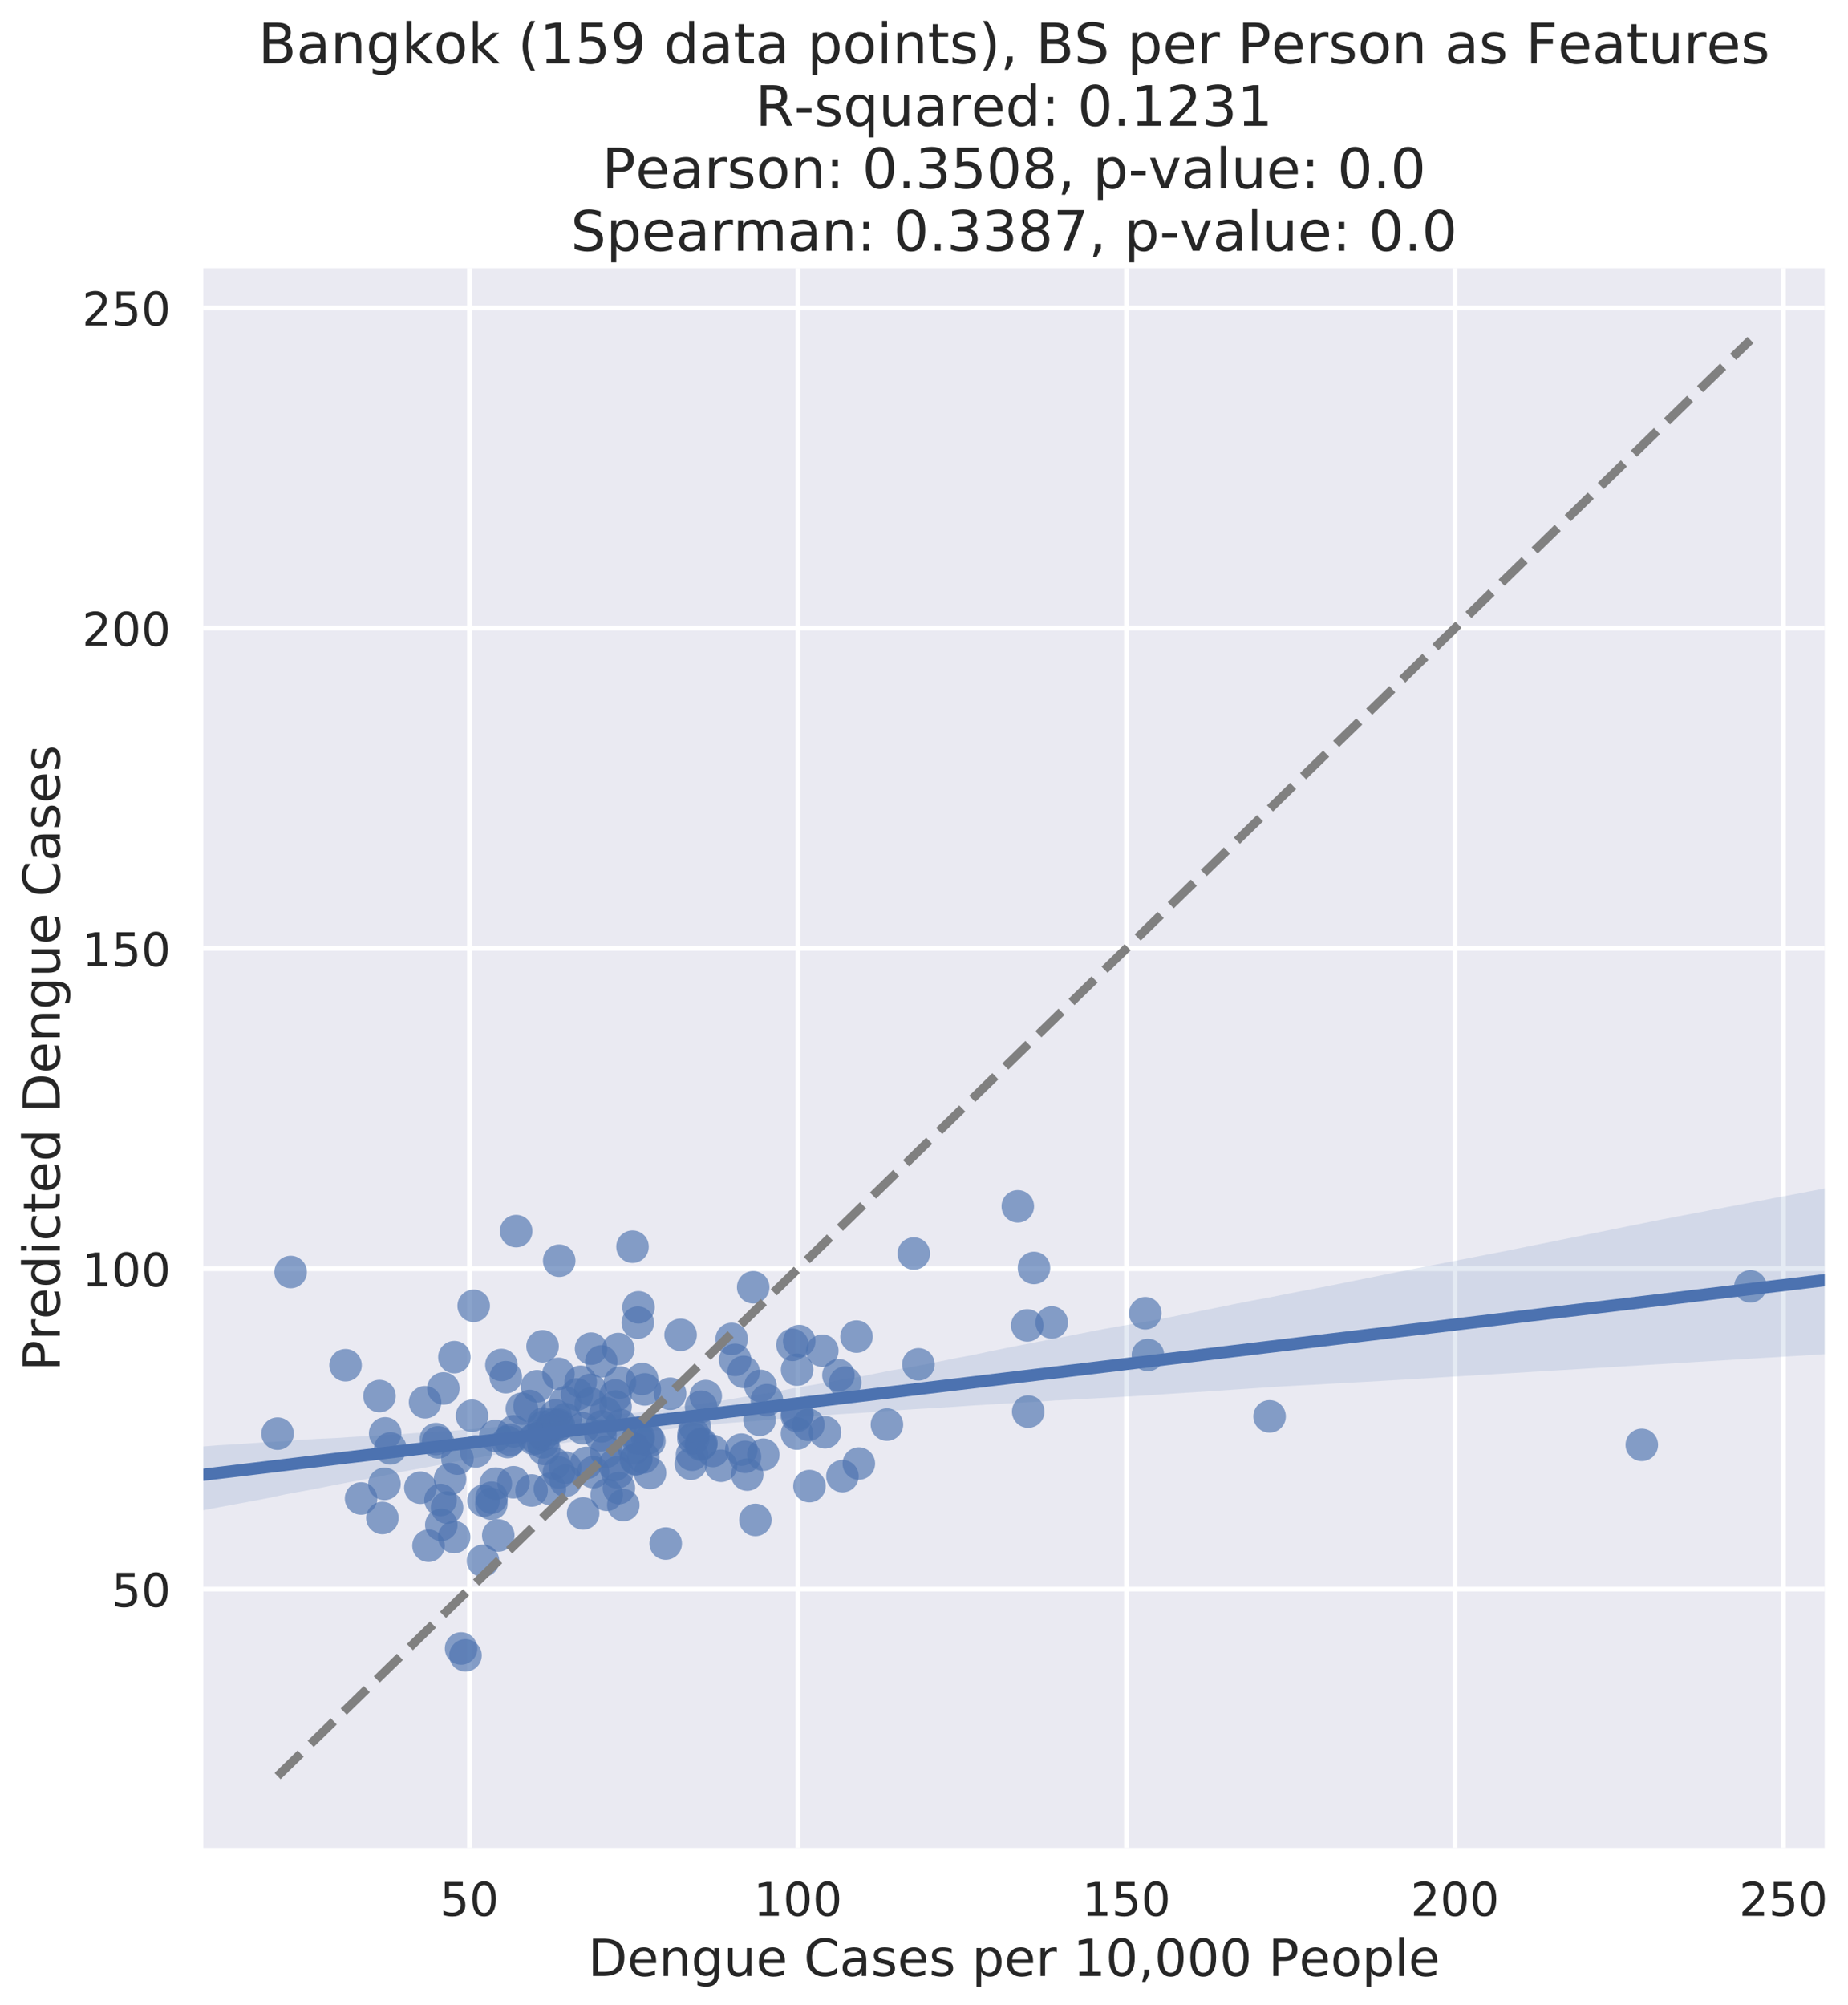 <?xml version="1.0" encoding="utf-8" standalone="no"?>
<!DOCTYPE svg PUBLIC "-//W3C//DTD SVG 1.1//EN"
  "http://www.w3.org/Graphics/SVG/1.1/DTD/svg11.dtd">
<!-- Created with matplotlib (http://matplotlib.org/) -->
<svg height="690pt" version="1.1" viewBox="0 0 636 690" width="636pt" xmlns="http://www.w3.org/2000/svg" xmlns:xlink="http://www.w3.org/1999/xlink">
 <defs>
  <style type="text/css">
*{stroke-linecap:butt;stroke-linejoin:round;}
  </style>
 </defs>
 <g id="figure_1">
  <g id="patch_1">
   <path d="M 0 690.807 
L 636.253 690.807 
L 636.253 0 
L 0 0 
z
" style="fill:#ffffff;"/>
  </g>
  <g id="axes_1">
   <g id="patch_2">
    <path d="M 69.974 635.888 
L 627.973 635.888 
L 627.973 92.288 
L 69.974 92.288 
z
" style="fill:#eaeaf2;"/>
   </g>
   <g id="matplotlib.axis_1">
    <g id="xtick_1">
     <g id="line2d_1">
      <path clip-path="url(#p86a488ae44)" d="M 161.542 635.888 
L 161.542 92.288 
" style="fill:none;stroke:#ffffff;stroke-linecap:round;stroke-width:1.6;"/>
     </g>
     <g id="line2d_2"/>
     <g id="text_1">
      <!-- 50 -->
      <defs>
       <path d="M 10.797 72.906 
L 49.516 72.906 
L 49.516 64.594 
L 19.828 64.594 
L 19.828 46.734 
Q 21.969 47.469 24.109 47.828 
Q 26.266 48.188 28.422 48.188 
Q 40.625 48.188 47.75 41.5 
Q 54.891 34.812 54.891 23.391 
Q 54.891 11.625 47.562 5.094 
Q 40.234 -1.422 26.906 -1.422 
Q 22.312 -1.422 17.547 -0.641 
Q 12.797 0.141 7.719 1.703 
L 7.719 11.625 
Q 12.109 9.234 16.797 8.062 
Q 21.484 6.891 26.703 6.891 
Q 35.156 6.891 40.078 11.328 
Q 45.016 15.766 45.016 23.391 
Q 45.016 31 40.078 35.438 
Q 35.156 39.891 26.703 39.891 
Q 22.75 39.891 18.812 39.016 
Q 14.891 38.141 10.797 36.281 
z
" id="DejaVuSans-35"/>
       <path d="M 31.781 66.406 
Q 24.172 66.406 20.328 58.906 
Q 16.5 51.422 16.5 36.375 
Q 16.5 21.391 20.328 13.891 
Q 24.172 6.391 31.781 6.391 
Q 39.453 6.391 43.281 13.891 
Q 47.125 21.391 47.125 36.375 
Q 47.125 51.422 43.281 58.906 
Q 39.453 66.406 31.781 66.406 
z
M 31.781 74.219 
Q 44.047 74.219 50.516 64.516 
Q 56.984 54.828 56.984 36.375 
Q 56.984 17.969 50.516 8.266 
Q 44.047 -1.422 31.781 -1.422 
Q 19.531 -1.422 13.062 8.266 
Q 6.594 17.969 6.594 36.375 
Q 6.594 54.828 13.062 64.516 
Q 19.531 74.219 31.781 74.219 
z
" id="DejaVuSans-30"/>
      </defs>
      <g style="fill:#262626;" transform="translate(151.362 659.246)scale(0.16 -0.16)">
       <use xlink:href="#DejaVuSans-35"/>
       <use x="63.623" xlink:href="#DejaVuSans-30"/>
      </g>
     </g>
    </g>
    <g id="xtick_2">
     <g id="line2d_3">
      <path clip-path="url(#p86a488ae44)" d="M 274.602 635.888 
L 274.602 92.288 
" style="fill:none;stroke:#ffffff;stroke-linecap:round;stroke-width:1.6;"/>
     </g>
     <g id="line2d_4"/>
     <g id="text_2">
      <!-- 100 -->
      <defs>
       <path d="M 12.406 8.297 
L 28.516 8.297 
L 28.516 63.922 
L 10.984 60.406 
L 10.984 69.391 
L 28.422 72.906 
L 38.281 72.906 
L 38.281 8.297 
L 54.391 8.297 
L 54.391 0 
L 12.406 0 
z
" id="DejaVuSans-31"/>
      </defs>
      <g style="fill:#262626;" transform="translate(259.332 659.246)scale(0.16 -0.16)">
       <use xlink:href="#DejaVuSans-31"/>
       <use x="63.623" xlink:href="#DejaVuSans-30"/>
       <use x="127.246" xlink:href="#DejaVuSans-30"/>
      </g>
     </g>
    </g>
    <g id="xtick_3">
     <g id="line2d_5">
      <path clip-path="url(#p86a488ae44)" d="M 387.662 635.888 
L 387.662 92.288 
" style="fill:none;stroke:#ffffff;stroke-linecap:round;stroke-width:1.6;"/>
     </g>
     <g id="line2d_6"/>
     <g id="text_3">
      <!-- 150 -->
      <g style="fill:#262626;" transform="translate(372.392 659.246)scale(0.16 -0.16)">
       <use xlink:href="#DejaVuSans-31"/>
       <use x="63.623" xlink:href="#DejaVuSans-35"/>
       <use x="127.246" xlink:href="#DejaVuSans-30"/>
      </g>
     </g>
    </g>
    <g id="xtick_4">
     <g id="line2d_7">
      <path clip-path="url(#p86a488ae44)" d="M 500.723 635.888 
L 500.723 92.288 
" style="fill:none;stroke:#ffffff;stroke-linecap:round;stroke-width:1.6;"/>
     </g>
     <g id="line2d_8"/>
     <g id="text_4">
      <!-- 200 -->
      <defs>
       <path d="M 19.188 8.297 
L 53.609 8.297 
L 53.609 0 
L 7.328 0 
L 7.328 8.297 
Q 12.938 14.109 22.625 23.891 
Q 32.328 33.688 34.812 36.531 
Q 39.547 41.844 41.422 45.531 
Q 43.312 49.219 43.312 52.781 
Q 43.312 58.594 39.234 62.25 
Q 35.156 65.922 28.609 65.922 
Q 23.969 65.922 18.812 64.312 
Q 13.672 62.703 7.812 59.422 
L 7.812 69.391 
Q 13.766 71.781 18.938 73 
Q 24.125 74.219 28.422 74.219 
Q 39.75 74.219 46.484 68.547 
Q 53.219 62.891 53.219 53.422 
Q 53.219 48.922 51.531 44.891 
Q 49.859 40.875 45.406 35.406 
Q 44.188 33.984 37.641 27.219 
Q 31.109 20.453 19.188 8.297 
z
" id="DejaVuSans-32"/>
      </defs>
      <g style="fill:#262626;" transform="translate(485.453 659.246)scale(0.16 -0.16)">
       <use xlink:href="#DejaVuSans-32"/>
       <use x="63.623" xlink:href="#DejaVuSans-30"/>
       <use x="127.246" xlink:href="#DejaVuSans-30"/>
      </g>
     </g>
    </g>
    <g id="xtick_5">
     <g id="line2d_9">
      <path clip-path="url(#p86a488ae44)" d="M 613.783 635.888 
L 613.783 92.288 
" style="fill:none;stroke:#ffffff;stroke-linecap:round;stroke-width:1.6;"/>
     </g>
     <g id="line2d_10"/>
     <g id="text_5">
      <!-- 250 -->
      <g style="fill:#262626;" transform="translate(598.513 659.246)scale(0.16 -0.16)">
       <use xlink:href="#DejaVuSans-32"/>
       <use x="63.623" xlink:href="#DejaVuSans-35"/>
       <use x="127.246" xlink:href="#DejaVuSans-30"/>
      </g>
     </g>
    </g>
    <g id="text_6">
     <!-- Dengue Cases per 10,000 People -->
     <defs>
      <path d="M 19.672 64.797 
L 19.672 8.109 
L 31.594 8.109 
Q 46.688 8.109 53.688 14.938 
Q 60.688 21.781 60.688 36.531 
Q 60.688 51.172 53.688 57.984 
Q 46.688 64.797 31.594 64.797 
z
M 9.812 72.906 
L 30.078 72.906 
Q 51.266 72.906 61.172 64.094 
Q 71.094 55.281 71.094 36.531 
Q 71.094 17.672 61.125 8.828 
Q 51.172 0 30.078 0 
L 9.812 0 
z
" id="DejaVuSans-44"/>
      <path d="M 56.203 29.594 
L 56.203 25.203 
L 14.891 25.203 
Q 15.484 15.922 20.484 11.062 
Q 25.484 6.203 34.422 6.203 
Q 39.594 6.203 44.453 7.469 
Q 49.312 8.734 54.109 11.281 
L 54.109 2.781 
Q 49.266 0.734 44.188 -0.344 
Q 39.109 -1.422 33.891 -1.422 
Q 20.797 -1.422 13.156 6.188 
Q 5.516 13.812 5.516 26.812 
Q 5.516 40.234 12.766 48.109 
Q 20.016 56 32.328 56 
Q 43.359 56 49.781 48.891 
Q 56.203 41.797 56.203 29.594 
z
M 47.219 32.234 
Q 47.125 39.594 43.094 43.984 
Q 39.062 48.391 32.422 48.391 
Q 24.906 48.391 20.391 44.141 
Q 15.875 39.891 15.188 32.172 
z
" id="DejaVuSans-65"/>
      <path d="M 54.891 33.016 
L 54.891 0 
L 45.906 0 
L 45.906 32.719 
Q 45.906 40.484 42.875 44.328 
Q 39.844 48.188 33.797 48.188 
Q 26.516 48.188 22.312 43.547 
Q 18.109 38.922 18.109 30.906 
L 18.109 0 
L 9.078 0 
L 9.078 54.688 
L 18.109 54.688 
L 18.109 46.188 
Q 21.344 51.125 25.703 53.562 
Q 30.078 56 35.797 56 
Q 45.219 56 50.047 50.172 
Q 54.891 44.344 54.891 33.016 
z
" id="DejaVuSans-6e"/>
      <path d="M 45.406 27.984 
Q 45.406 37.75 41.375 43.109 
Q 37.359 48.484 30.078 48.484 
Q 22.859 48.484 18.828 43.109 
Q 14.797 37.75 14.797 27.984 
Q 14.797 18.266 18.828 12.891 
Q 22.859 7.516 30.078 7.516 
Q 37.359 7.516 41.375 12.891 
Q 45.406 18.266 45.406 27.984 
z
M 54.391 6.781 
Q 54.391 -7.172 48.188 -13.984 
Q 42 -20.797 29.203 -20.797 
Q 24.469 -20.797 20.266 -20.094 
Q 16.062 -19.391 12.109 -17.922 
L 12.109 -9.188 
Q 16.062 -11.328 19.922 -12.344 
Q 23.781 -13.375 27.781 -13.375 
Q 36.625 -13.375 41.016 -8.766 
Q 45.406 -4.156 45.406 5.172 
L 45.406 9.625 
Q 42.625 4.781 38.281 2.391 
Q 33.938 0 27.875 0 
Q 17.828 0 11.672 7.656 
Q 5.516 15.328 5.516 27.984 
Q 5.516 40.672 11.672 48.328 
Q 17.828 56 27.875 56 
Q 33.938 56 38.281 53.609 
Q 42.625 51.219 45.406 46.391 
L 45.406 54.688 
L 54.391 54.688 
z
" id="DejaVuSans-67"/>
      <path d="M 8.5 21.578 
L 8.5 54.688 
L 17.484 54.688 
L 17.484 21.922 
Q 17.484 14.156 20.5 10.266 
Q 23.531 6.391 29.594 6.391 
Q 36.859 6.391 41.078 11.031 
Q 45.312 15.672 45.312 23.688 
L 45.312 54.688 
L 54.297 54.688 
L 54.297 0 
L 45.312 0 
L 45.312 8.406 
Q 42.047 3.422 37.719 1 
Q 33.406 -1.422 27.688 -1.422 
Q 18.266 -1.422 13.375 4.438 
Q 8.5 10.297 8.5 21.578 
z
M 31.109 56 
z
" id="DejaVuSans-75"/>
      <path id="DejaVuSans-20"/>
      <path d="M 64.406 67.281 
L 64.406 56.891 
Q 59.422 61.531 53.781 63.812 
Q 48.141 66.109 41.797 66.109 
Q 29.297 66.109 22.656 58.469 
Q 16.016 50.828 16.016 36.375 
Q 16.016 21.969 22.656 14.328 
Q 29.297 6.688 41.797 6.688 
Q 48.141 6.688 53.781 8.984 
Q 59.422 11.281 64.406 15.922 
L 64.406 5.609 
Q 59.234 2.094 53.438 0.328 
Q 47.656 -1.422 41.219 -1.422 
Q 24.656 -1.422 15.125 8.703 
Q 5.609 18.844 5.609 36.375 
Q 5.609 53.953 15.125 64.078 
Q 24.656 74.219 41.219 74.219 
Q 47.75 74.219 53.531 72.484 
Q 59.328 70.75 64.406 67.281 
z
" id="DejaVuSans-43"/>
      <path d="M 34.281 27.484 
Q 23.391 27.484 19.188 25 
Q 14.984 22.516 14.984 16.5 
Q 14.984 11.719 18.141 8.906 
Q 21.297 6.109 26.703 6.109 
Q 34.188 6.109 38.703 11.406 
Q 43.219 16.703 43.219 25.484 
L 43.219 27.484 
z
M 52.203 31.203 
L 52.203 0 
L 43.219 0 
L 43.219 8.297 
Q 40.141 3.328 35.547 0.953 
Q 30.953 -1.422 24.312 -1.422 
Q 15.922 -1.422 10.953 3.297 
Q 6 8.016 6 15.922 
Q 6 25.141 12.172 29.828 
Q 18.359 34.516 30.609 34.516 
L 43.219 34.516 
L 43.219 35.406 
Q 43.219 41.609 39.141 45 
Q 35.062 48.391 27.688 48.391 
Q 23 48.391 18.547 47.266 
Q 14.109 46.141 10.016 43.891 
L 10.016 52.203 
Q 14.938 54.109 19.578 55.047 
Q 24.219 56 28.609 56 
Q 40.484 56 46.344 49.844 
Q 52.203 43.703 52.203 31.203 
z
" id="DejaVuSans-61"/>
      <path d="M 44.281 53.078 
L 44.281 44.578 
Q 40.484 46.531 36.375 47.5 
Q 32.281 48.484 27.875 48.484 
Q 21.188 48.484 17.844 46.438 
Q 14.5 44.391 14.5 40.281 
Q 14.5 37.156 16.891 35.375 
Q 19.281 33.594 26.516 31.984 
L 29.594 31.297 
Q 39.156 29.25 43.188 25.516 
Q 47.219 21.781 47.219 15.094 
Q 47.219 7.469 41.188 3.016 
Q 35.156 -1.422 24.609 -1.422 
Q 20.219 -1.422 15.453 -0.562 
Q 10.688 0.297 5.422 2 
L 5.422 11.281 
Q 10.406 8.688 15.234 7.391 
Q 20.062 6.109 24.812 6.109 
Q 31.156 6.109 34.562 8.281 
Q 37.984 10.453 37.984 14.406 
Q 37.984 18.062 35.516 20.016 
Q 33.062 21.969 24.703 23.781 
L 21.578 24.516 
Q 13.234 26.266 9.516 29.906 
Q 5.812 33.547 5.812 39.891 
Q 5.812 47.609 11.281 51.797 
Q 16.75 56 26.812 56 
Q 31.781 56 36.172 55.266 
Q 40.578 54.547 44.281 53.078 
z
" id="DejaVuSans-73"/>
      <path d="M 18.109 8.203 
L 18.109 -20.797 
L 9.078 -20.797 
L 9.078 54.688 
L 18.109 54.688 
L 18.109 46.391 
Q 20.953 51.266 25.266 53.625 
Q 29.594 56 35.594 56 
Q 45.562 56 51.781 48.094 
Q 58.016 40.188 58.016 27.297 
Q 58.016 14.406 51.781 6.484 
Q 45.562 -1.422 35.594 -1.422 
Q 29.594 -1.422 25.266 0.953 
Q 20.953 3.328 18.109 8.203 
z
M 48.688 27.297 
Q 48.688 37.203 44.609 42.844 
Q 40.531 48.484 33.406 48.484 
Q 26.266 48.484 22.188 42.844 
Q 18.109 37.203 18.109 27.297 
Q 18.109 17.391 22.188 11.75 
Q 26.266 6.109 33.406 6.109 
Q 40.531 6.109 44.609 11.75 
Q 48.688 17.391 48.688 27.297 
z
" id="DejaVuSans-70"/>
      <path d="M 41.109 46.297 
Q 39.594 47.172 37.812 47.578 
Q 36.031 48 33.891 48 
Q 26.266 48 22.188 43.047 
Q 18.109 38.094 18.109 28.812 
L 18.109 0 
L 9.078 0 
L 9.078 54.688 
L 18.109 54.688 
L 18.109 46.188 
Q 20.953 51.172 25.484 53.578 
Q 30.031 56 36.531 56 
Q 37.453 56 38.578 55.875 
Q 39.703 55.766 41.062 55.516 
z
" id="DejaVuSans-72"/>
      <path d="M 11.719 12.406 
L 22.016 12.406 
L 22.016 4 
L 14.016 -11.625 
L 7.719 -11.625 
L 11.719 4 
z
" id="DejaVuSans-2c"/>
      <path d="M 19.672 64.797 
L 19.672 37.406 
L 32.078 37.406 
Q 38.969 37.406 42.719 40.969 
Q 46.484 44.531 46.484 51.125 
Q 46.484 57.672 42.719 61.234 
Q 38.969 64.797 32.078 64.797 
z
M 9.812 72.906 
L 32.078 72.906 
Q 44.344 72.906 50.609 67.359 
Q 56.891 61.812 56.891 51.125 
Q 56.891 40.328 50.609 34.812 
Q 44.344 29.297 32.078 29.297 
L 19.672 29.297 
L 19.672 0 
L 9.812 0 
z
" id="DejaVuSans-50"/>
      <path d="M 30.609 48.391 
Q 23.391 48.391 19.188 42.75 
Q 14.984 37.109 14.984 27.297 
Q 14.984 17.484 19.156 11.844 
Q 23.344 6.203 30.609 6.203 
Q 37.797 6.203 41.984 11.859 
Q 46.188 17.531 46.188 27.297 
Q 46.188 37.016 41.984 42.703 
Q 37.797 48.391 30.609 48.391 
z
M 30.609 56 
Q 42.328 56 49.016 48.375 
Q 55.719 40.766 55.719 27.297 
Q 55.719 13.875 49.016 6.219 
Q 42.328 -1.422 30.609 -1.422 
Q 18.844 -1.422 12.172 6.219 
Q 5.516 13.875 5.516 27.297 
Q 5.516 40.766 12.172 48.375 
Q 18.844 56 30.609 56 
z
" id="DejaVuSans-6f"/>
      <path d="M 9.422 75.984 
L 18.406 75.984 
L 18.406 0 
L 9.422 0 
z
" id="DejaVuSans-6c"/>
     </defs>
     <g style="fill:#262626;" transform="translate(202.361 679.947)scale(0.176 -0.176)">
      <use xlink:href="#DejaVuSans-44"/>
      <use x="77.002" xlink:href="#DejaVuSans-65"/>
      <use x="138.525" xlink:href="#DejaVuSans-6e"/>
      <use x="201.904" xlink:href="#DejaVuSans-67"/>
      <use x="265.381" xlink:href="#DejaVuSans-75"/>
      <use x="328.76" xlink:href="#DejaVuSans-65"/>
      <use x="390.283" xlink:href="#DejaVuSans-20"/>
      <use x="422.07" xlink:href="#DejaVuSans-43"/>
      <use x="491.895" xlink:href="#DejaVuSans-61"/>
      <use x="553.174" xlink:href="#DejaVuSans-73"/>
      <use x="605.273" xlink:href="#DejaVuSans-65"/>
      <use x="666.797" xlink:href="#DejaVuSans-73"/>
      <use x="718.896" xlink:href="#DejaVuSans-20"/>
      <use x="750.684" xlink:href="#DejaVuSans-70"/>
      <use x="814.16" xlink:href="#DejaVuSans-65"/>
      <use x="875.684" xlink:href="#DejaVuSans-72"/>
      <use x="916.797" xlink:href="#DejaVuSans-20"/>
      <use x="948.584" xlink:href="#DejaVuSans-31"/>
      <use x="1012.207" xlink:href="#DejaVuSans-30"/>
      <use x="1075.83" xlink:href="#DejaVuSans-2c"/>
      <use x="1107.617" xlink:href="#DejaVuSans-30"/>
      <use x="1171.24" xlink:href="#DejaVuSans-30"/>
      <use x="1234.863" xlink:href="#DejaVuSans-30"/>
      <use x="1298.486" xlink:href="#DejaVuSans-20"/>
      <use x="1330.273" xlink:href="#DejaVuSans-50"/>
      <use x="1390.529" xlink:href="#DejaVuSans-65"/>
      <use x="1452.053" xlink:href="#DejaVuSans-6f"/>
      <use x="1513.234" xlink:href="#DejaVuSans-70"/>
      <use x="1576.711" xlink:href="#DejaVuSans-6c"/>
      <use x="1604.494" xlink:href="#DejaVuSans-65"/>
     </g>
    </g>
   </g>
   <g id="matplotlib.axis_2">
    <g id="ytick_1">
     <g id="line2d_11">
      <path clip-path="url(#p86a488ae44)" d="M 69.974 546.82 
L 627.973 546.82 
" style="fill:none;stroke:#ffffff;stroke-linecap:round;stroke-width:1.6;"/>
     </g>
     <g id="line2d_12"/>
     <g id="text_7">
      <!-- 50 -->
      <g style="fill:#262626;" transform="translate(38.413 552.899)scale(0.16 -0.16)">
       <use xlink:href="#DejaVuSans-35"/>
       <use x="63.623" xlink:href="#DejaVuSans-30"/>
      </g>
     </g>
    </g>
    <g id="ytick_2">
     <g id="line2d_13">
      <path clip-path="url(#p86a488ae44)" d="M 69.974 436.595 
L 627.973 436.595 
" style="fill:none;stroke:#ffffff;stroke-linecap:round;stroke-width:1.6;"/>
     </g>
     <g id="line2d_14"/>
     <g id="text_8">
      <!-- 100 -->
      <g style="fill:#262626;" transform="translate(28.233 442.674)scale(0.16 -0.16)">
       <use xlink:href="#DejaVuSans-31"/>
       <use x="63.623" xlink:href="#DejaVuSans-30"/>
       <use x="127.246" xlink:href="#DejaVuSans-30"/>
      </g>
     </g>
    </g>
    <g id="ytick_3">
     <g id="line2d_15">
      <path clip-path="url(#p86a488ae44)" d="M 69.974 326.37 
L 627.973 326.37 
" style="fill:none;stroke:#ffffff;stroke-linecap:round;stroke-width:1.6;"/>
     </g>
     <g id="line2d_16"/>
     <g id="text_9">
      <!-- 150 -->
      <g style="fill:#262626;" transform="translate(28.233 332.449)scale(0.16 -0.16)">
       <use xlink:href="#DejaVuSans-31"/>
       <use x="63.623" xlink:href="#DejaVuSans-35"/>
       <use x="127.246" xlink:href="#DejaVuSans-30"/>
      </g>
     </g>
    </g>
    <g id="ytick_4">
     <g id="line2d_17">
      <path clip-path="url(#p86a488ae44)" d="M 69.974 216.145 
L 627.973 216.145 
" style="fill:none;stroke:#ffffff;stroke-linecap:round;stroke-width:1.6;"/>
     </g>
     <g id="line2d_18"/>
     <g id="text_10">
      <!-- 200 -->
      <g style="fill:#262626;" transform="translate(28.233 222.223)scale(0.16 -0.16)">
       <use xlink:href="#DejaVuSans-32"/>
       <use x="63.623" xlink:href="#DejaVuSans-30"/>
       <use x="127.246" xlink:href="#DejaVuSans-30"/>
      </g>
     </g>
    </g>
    <g id="ytick_5">
     <g id="line2d_19">
      <path clip-path="url(#p86a488ae44)" d="M 69.974 105.92 
L 627.973 105.92 
" style="fill:none;stroke:#ffffff;stroke-linecap:round;stroke-width:1.6;"/>
     </g>
     <g id="line2d_20"/>
     <g id="text_11">
      <!-- 250 -->
      <g style="fill:#262626;" transform="translate(28.233 111.998)scale(0.16 -0.16)">
       <use xlink:href="#DejaVuSans-32"/>
       <use x="63.623" xlink:href="#DejaVuSans-35"/>
       <use x="127.246" xlink:href="#DejaVuSans-30"/>
      </g>
     </g>
    </g>
    <g id="text_12">
     <!-- Predicted Dengue Cases -->
     <defs>
      <path d="M 45.406 46.391 
L 45.406 75.984 
L 54.391 75.984 
L 54.391 0 
L 45.406 0 
L 45.406 8.203 
Q 42.578 3.328 38.25 0.953 
Q 33.938 -1.422 27.875 -1.422 
Q 17.969 -1.422 11.734 6.484 
Q 5.516 14.406 5.516 27.297 
Q 5.516 40.188 11.734 48.094 
Q 17.969 56 27.875 56 
Q 33.938 56 38.25 53.625 
Q 42.578 51.266 45.406 46.391 
z
M 14.797 27.297 
Q 14.797 17.391 18.875 11.75 
Q 22.953 6.109 30.078 6.109 
Q 37.203 6.109 41.297 11.75 
Q 45.406 17.391 45.406 27.297 
Q 45.406 37.203 41.297 42.844 
Q 37.203 48.484 30.078 48.484 
Q 22.953 48.484 18.875 42.844 
Q 14.797 37.203 14.797 27.297 
z
" id="DejaVuSans-64"/>
      <path d="M 9.422 54.688 
L 18.406 54.688 
L 18.406 0 
L 9.422 0 
z
M 9.422 75.984 
L 18.406 75.984 
L 18.406 64.594 
L 9.422 64.594 
z
" id="DejaVuSans-69"/>
      <path d="M 48.781 52.594 
L 48.781 44.188 
Q 44.969 46.297 41.141 47.344 
Q 37.312 48.391 33.406 48.391 
Q 24.656 48.391 19.812 42.844 
Q 14.984 37.312 14.984 27.297 
Q 14.984 17.281 19.812 11.734 
Q 24.656 6.203 33.406 6.203 
Q 37.312 6.203 41.141 7.25 
Q 44.969 8.297 48.781 10.406 
L 48.781 2.094 
Q 45.016 0.344 40.984 -0.531 
Q 36.969 -1.422 32.422 -1.422 
Q 20.062 -1.422 12.781 6.344 
Q 5.516 14.109 5.516 27.297 
Q 5.516 40.672 12.859 48.328 
Q 20.219 56 33.016 56 
Q 37.156 56 41.109 55.141 
Q 45.062 54.297 48.781 52.594 
z
" id="DejaVuSans-63"/>
      <path d="M 18.312 70.219 
L 18.312 54.688 
L 36.812 54.688 
L 36.812 47.703 
L 18.312 47.703 
L 18.312 18.016 
Q 18.312 11.328 20.141 9.422 
Q 21.969 7.516 27.594 7.516 
L 36.812 7.516 
L 36.812 0 
L 27.594 0 
Q 17.188 0 13.234 3.875 
Q 9.281 7.766 9.281 18.016 
L 9.281 47.703 
L 2.688 47.703 
L 2.688 54.688 
L 9.281 54.688 
L 9.281 70.219 
z
" id="DejaVuSans-74"/>
     </defs>
     <g style="fill:#262626;" transform="translate(20.573 471.805)rotate(-90)scale(0.176 -0.176)">
      <use xlink:href="#DejaVuSans-50"/>
      <use x="60.287" xlink:href="#DejaVuSans-72"/>
      <use x="101.369" xlink:href="#DejaVuSans-65"/>
      <use x="162.893" xlink:href="#DejaVuSans-64"/>
      <use x="226.369" xlink:href="#DejaVuSans-69"/>
      <use x="254.152" xlink:href="#DejaVuSans-63"/>
      <use x="309.133" xlink:href="#DejaVuSans-74"/>
      <use x="348.342" xlink:href="#DejaVuSans-65"/>
      <use x="409.865" xlink:href="#DejaVuSans-64"/>
      <use x="473.342" xlink:href="#DejaVuSans-20"/>
      <use x="505.129" xlink:href="#DejaVuSans-44"/>
      <use x="582.131" xlink:href="#DejaVuSans-65"/>
      <use x="643.654" xlink:href="#DejaVuSans-6e"/>
      <use x="707.033" xlink:href="#DejaVuSans-67"/>
      <use x="770.51" xlink:href="#DejaVuSans-75"/>
      <use x="833.889" xlink:href="#DejaVuSans-65"/>
      <use x="895.412" xlink:href="#DejaVuSans-20"/>
      <use x="927.199" xlink:href="#DejaVuSans-43"/>
      <use x="997.023" xlink:href="#DejaVuSans-61"/>
      <use x="1058.303" xlink:href="#DejaVuSans-73"/>
      <use x="1110.402" xlink:href="#DejaVuSans-65"/>
      <use x="1171.926" xlink:href="#DejaVuSans-73"/>
     </g>
    </g>
   </g>
   <g id="PathCollection_1">
    <defs>
     <path d="M 0 5.6 
C 1.485 5.6 2.91 5.01 3.96 3.96 
C 5.01 2.91 5.6 1.485 5.6 0 
C 5.6 -1.485 5.01 -2.91 3.96 -3.96 
C 2.91 -5.01 1.485 -5.6 0 -5.6 
C -1.485 -5.6 -2.91 -5.01 -3.96 -3.96 
C -5.01 -2.91 -5.6 -1.485 -5.6 0 
C -5.6 1.485 -5.01 2.91 -3.96 3.96 
C -2.91 5.01 -1.485 5.6 0 5.6 
z
" id="m3f4c2ed6a1"/>
    </defs>
    <g clip-path="url(#p86a488ae44)">
     <use style="fill:#4c72b0;fill-opacity:0.65;" x="186.731" xlink:href="#m3f4c2ed6a1" y="463.261"/>
     <use style="fill:#4c72b0;fill-opacity:0.65;" x="134.355" xlink:href="#m3f4c2ed6a1" y="498.41"/>
     <use style="fill:#4c72b0;fill-opacity:0.65;" x="194.709" xlink:href="#m3f4c2ed6a1" y="509.553"/>
     <use style="fill:#4c72b0;fill-opacity:0.65;" x="219.835" xlink:href="#m3f4c2ed6a1" y="494.63"/>
     <use style="fill:#4c72b0;fill-opacity:0.65;" x="172.572" xlink:href="#m3f4c2ed6a1" y="469.694"/>
     <use style="fill:#4c72b0;fill-opacity:0.65;" x="192.202" xlink:href="#m3f4c2ed6a1" y="472.75"/>
     <use style="fill:#4c72b0;fill-opacity:0.65;" x="199.852" xlink:href="#m3f4c2ed6a1" y="475.495"/>
     <use style="fill:#4c72b0;fill-opacity:0.65;" x="241.447" xlink:href="#m3f4c2ed6a1" y="496.746"/>
     <use style="fill:#4c72b0;fill-opacity:0.65;" x="238.687" xlink:href="#m3f4c2ed6a1" y="493.483"/>
     <use style="fill:#4c72b0;fill-opacity:0.65;" x="184.542" xlink:href="#m3f4c2ed6a1" y="494.849"/>
     <use style="fill:#4c72b0;fill-opacity:0.65;" x="187.059" xlink:href="#m3f4c2ed6a1" y="490.916"/>
     <use style="fill:#4c72b0;fill-opacity:0.65;" x="192.459" xlink:href="#m3f4c2ed6a1" y="433.816"/>
     <use style="fill:#4c72b0;fill-opacity:0.65;" x="289.932" xlink:href="#m3f4c2ed6a1" y="507.955"/>
     <use style="fill:#4c72b0;fill-opacity:0.65;" x="200.528" xlink:href="#m3f4c2ed6a1" y="491.456"/>
     <use style="fill:#4c72b0;fill-opacity:0.65;" x="261.712" xlink:href="#m3f4c2ed6a1" y="476.904"/>
     <use style="fill:#4c72b0;fill-opacity:0.65;" x="257.162" xlink:href="#m3f4c2ed6a1" y="507.426"/>
     <use style="fill:#4c72b0;fill-opacity:0.65;" x="208.405" xlink:href="#m3f4c2ed6a1" y="486.26"/>
     <use style="fill:#4c72b0;fill-opacity:0.65;" x="259.974" xlink:href="#m3f4c2ed6a1" y="523.012"/>
     <use style="fill:#4c72b0;fill-opacity:0.65;" x="158.684" xlink:href="#m3f4c2ed6a1" y="567.254"/>
     <use style="fill:#4c72b0;fill-opacity:0.65;" x="169.201" xlink:href="#m3f4c2ed6a1" y="515.384"/>
     <use style="fill:#4c72b0;fill-opacity:0.65;" x="187.04" xlink:href="#m3f4c2ed6a1" y="489.829"/>
     <use style="fill:#4c72b0;fill-opacity:0.65;" x="169.103" xlink:href="#m3f4c2ed6a1" y="517.474"/>
     <use style="fill:#4c72b0;fill-opacity:0.65;" x="166.41" xlink:href="#m3f4c2ed6a1" y="516.392"/>
     <use style="fill:#4c72b0;fill-opacity:0.65;" x="192.362" xlink:href="#m3f4c2ed6a1" y="506.688"/>
     <use style="fill:#4c72b0;fill-opacity:0.65;" x="130.606" xlink:href="#m3f4c2ed6a1" y="480.397"/>
     <use style="fill:#4c72b0;fill-opacity:0.65;" x="150.013" xlink:href="#m3f4c2ed6a1" y="495.206"/>
     <use style="fill:#4c72b0;fill-opacity:0.65;" x="274.446" xlink:href="#m3f4c2ed6a1" y="486.566"/>
     <use style="fill:#4c72b0;fill-opacity:0.65;" x="208.629" xlink:href="#m3f4c2ed6a1" y="499.55"/>
     <use style="fill:#4c72b0;fill-opacity:0.65;" x="211.857" xlink:href="#m3f4c2ed6a1" y="483.99"/>
     <use style="fill:#4c72b0;fill-opacity:0.65;" x="152.592" xlink:href="#m3f4c2ed6a1" y="477.77"/>
     <use style="fill:#4c72b0;fill-opacity:0.65;" x="275.06" xlink:href="#m3f4c2ed6a1" y="461.477"/>
     <use style="fill:#4c72b0;fill-opacity:0.65;" x="350.286" xlink:href="#m3f4c2ed6a1" y="415.105"/>
     <use style="fill:#4c72b0;fill-opacity:0.65;" x="191.928" xlink:href="#m3f4c2ed6a1" y="490.59"/>
     <use style="fill:#4c72b0;fill-opacity:0.65;" x="241.29" xlink:href="#m3f4c2ed6a1" y="484.065"/>
     <use style="fill:#4c72b0;fill-opacity:0.65;" x="361.968" xlink:href="#m3f4c2ed6a1" y="455.079"/>
     <use style="fill:#4c72b0;fill-opacity:0.65;" x="182.244" xlink:href="#m3f4c2ed6a1" y="483.82"/>
     <use style="fill:#4c72b0;fill-opacity:0.65;" x="238.642" xlink:href="#m3f4c2ed6a1" y="495.012"/>
     <use style="fill:#4c72b0;fill-opacity:0.65;" x="212.786" xlink:href="#m3f4c2ed6a1" y="464.21"/>
     <use style="fill:#4c72b0;fill-opacity:0.65;" x="230.632" xlink:href="#m3f4c2ed6a1" y="479.594"/>
     <use style="fill:#4c72b0;fill-opacity:0.65;" x="186.877" xlink:href="#m3f4c2ed6a1" y="496.291"/>
     <use style="fill:#4c72b0;fill-opacity:0.65;" x="176.781" xlink:href="#m3f4c2ed6a1" y="492.524"/>
     <use style="fill:#4c72b0;fill-opacity:0.65;" x="211.831" xlink:href="#m3f4c2ed6a1" y="480.187"/>
     <use style="fill:#4c72b0;fill-opacity:0.65;" x="229.112" xlink:href="#m3f4c2ed6a1" y="531.156"/>
     <use style="fill:#4c72b0;fill-opacity:0.65;" x="189.235" xlink:href="#m3f4c2ed6a1" y="512.318"/>
     <use style="fill:#4c72b0;fill-opacity:0.65;" x="174.079" xlink:href="#m3f4c2ed6a1" y="473.904"/>
     <use style="fill:#4c72b0;fill-opacity:0.65;" x="208.796" xlink:href="#m3f4c2ed6a1" y="514.387"/>
     <use style="fill:#4c72b0;fill-opacity:0.65;" x="132.318" xlink:href="#m3f4c2ed6a1" y="510.613"/>
     <use style="fill:#4c72b0;fill-opacity:0.65;" x="156.306" xlink:href="#m3f4c2ed6a1" y="528.913"/>
     <use style="fill:#4c72b0;fill-opacity:0.65;" x="213.698" xlink:href="#m3f4c2ed6a1" y="490.403"/>
     <use style="fill:#4c72b0;fill-opacity:0.65;" x="248.15" xlink:href="#m3f4c2ed6a1" y="504.387"/>
     <use style="fill:#4c72b0;fill-opacity:0.65;" x="157.42" xlink:href="#m3f4c2ed6a1" y="501.931"/>
     <use style="fill:#4c72b0;fill-opacity:0.65;" x="203.308" xlink:href="#m3f4c2ed6a1" y="482.994"/>
     <use style="fill:#4c72b0;fill-opacity:0.65;" x="182.941" xlink:href="#m3f4c2ed6a1" y="512.881"/>
     <use style="fill:#4c72b0;fill-opacity:0.65;" x="263.933" xlink:href="#m3f4c2ed6a1" y="481.795"/>
     <use style="fill:#4c72b0;fill-opacity:0.65;" x="198.583" xlink:href="#m3f4c2ed6a1" y="479.836"/>
     <use style="fill:#4c72b0;fill-opacity:0.65;" x="144.68" xlink:href="#m3f4c2ed6a1" y="511.934"/>
     <use style="fill:#4c72b0;fill-opacity:0.65;" x="218.823" xlink:href="#m3f4c2ed6a1" y="502.174"/>
     <use style="fill:#4c72b0;fill-opacity:0.65;" x="565.041" xlink:href="#m3f4c2ed6a1" y="497.187"/>
     <use style="fill:#4c72b0;fill-opacity:0.65;" x="194.561" xlink:href="#m3f4c2ed6a1" y="505.023"/>
     <use style="fill:#4c72b0;fill-opacity:0.65;" x="186.868" xlink:href="#m3f4c2ed6a1" y="493.677"/>
     <use style="fill:#4c72b0;fill-opacity:0.65;" x="151.881" xlink:href="#m3f4c2ed6a1" y="524.717"/>
     <use style="fill:#4c72b0;fill-opacity:0.65;" x="256.393" xlink:href="#m3f4c2ed6a1" y="501.303"/>
     <use style="fill:#4c72b0;fill-opacity:0.65;" x="219.017" xlink:href="#m3f4c2ed6a1" y="502.029"/>
     <use style="fill:#4c72b0;fill-opacity:0.65;" x="394.163" xlink:href="#m3f4c2ed6a1" y="451.9"/>
     <use style="fill:#4c72b0;fill-opacity:0.65;" x="219.504" xlink:href="#m3f4c2ed6a1" y="455.136"/>
     <use style="fill:#4c72b0;fill-opacity:0.65;" x="259.218" xlink:href="#m3f4c2ed6a1" y="442.954"/>
     <use style="fill:#4c72b0;fill-opacity:0.65;" x="200.695" xlink:href="#m3f4c2ed6a1" y="520.789"/>
     <use style="fill:#4c72b0;fill-opacity:0.65;" x="237.763" xlink:href="#m3f4c2ed6a1" y="503.704"/>
     <use style="fill:#4c72b0;fill-opacity:0.65;" x="204.16" xlink:href="#m3f4c2ed6a1" y="506.579"/>
     <use style="fill:#4c72b0;fill-opacity:0.65;" x="170.625" xlink:href="#m3f4c2ed6a1" y="510.539"/>
     <use style="fill:#4c72b0;fill-opacity:0.65;" x="163.026" xlink:href="#m3f4c2ed6a1" y="449.349"/>
     <use style="fill:#4c72b0;fill-opacity:0.65;" x="251.821" xlink:href="#m3f4c2ed6a1" y="460.739"/>
     <use style="fill:#4c72b0;fill-opacity:0.65;" x="241.202" xlink:href="#m3f4c2ed6a1" y="497.13"/>
     <use style="fill:#4c72b0;fill-opacity:0.65;" x="189.254" xlink:href="#m3f4c2ed6a1" y="491.883"/>
     <use style="fill:#4c72b0;fill-opacity:0.65;" x="166.242" xlink:href="#m3f4c2ed6a1" y="537.086"/>
     <use style="fill:#4c72b0;fill-opacity:0.65;" x="218.221" xlink:href="#m3f4c2ed6a1" y="498.432"/>
     <use style="fill:#4c72b0;fill-opacity:0.65;" x="222.855" xlink:href="#m3f4c2ed6a1" y="495.028"/>
     <use style="fill:#4c72b0;fill-opacity:0.65;" x="305.247" xlink:href="#m3f4c2ed6a1" y="490.21"/>
     <use style="fill:#4c72b0;fill-opacity:0.65;" x="221.004" xlink:href="#m3f4c2ed6a1" y="474.522"/>
     <use style="fill:#4c72b0;fill-opacity:0.65;" x="290.894" xlink:href="#m3f4c2ed6a1" y="475.758"/>
     <use style="fill:#4c72b0;fill-opacity:0.65;" x="206.682" xlink:href="#m3f4c2ed6a1" y="493.969"/>
     <use style="fill:#4c72b0;fill-opacity:0.65;" x="190.707" xlink:href="#m3f4c2ed6a1" y="503.595"/>
     <use style="fill:#4c72b0;fill-opacity:0.65;" x="190.19" xlink:href="#m3f4c2ed6a1" y="490.214"/>
     <use style="fill:#4c72b0;fill-opacity:0.65;" x="174.712" xlink:href="#m3f4c2ed6a1" y="496.21"/>
     <use style="fill:#4c72b0;fill-opacity:0.65;" x="194.65" xlink:href="#m3f4c2ed6a1" y="488.331"/>
     <use style="fill:#4c72b0;fill-opacity:0.65;" x="261.41" xlink:href="#m3f4c2ed6a1" y="488.588"/>
     <use style="fill:#4c72b0;fill-opacity:0.65;" x="223.503" xlink:href="#m3f4c2ed6a1" y="495.891"/>
     <use style="fill:#4c72b0;fill-opacity:0.65;" x="219.387" xlink:href="#m3f4c2ed6a1" y="495.021"/>
     <use style="fill:#4c72b0;fill-opacity:0.65;" x="183.8" xlink:href="#m3f4c2ed6a1" y="495.199"/>
     <use style="fill:#4c72b0;fill-opacity:0.65;" x="154.886" xlink:href="#m3f4c2ed6a1" y="508.973"/>
     <use style="fill:#4c72b0;fill-opacity:0.65;" x="153.863" xlink:href="#m3f4c2ed6a1" y="518.768"/>
     <use style="fill:#4c72b0;fill-opacity:0.65;" x="283.939" xlink:href="#m3f4c2ed6a1" y="492.853"/>
     <use style="fill:#4c72b0;fill-opacity:0.65;" x="221.38" xlink:href="#m3f4c2ed6a1" y="501.532"/>
     <use style="fill:#4c72b0;fill-opacity:0.65;" x="353.872" xlink:href="#m3f4c2ed6a1" y="485.733"/>
     <use style="fill:#4c72b0;fill-opacity:0.65;" x="278.586" xlink:href="#m3f4c2ed6a1" y="511.382"/>
     <use style="fill:#4c72b0;fill-opacity:0.65;" x="274.257" xlink:href="#m3f4c2ed6a1" y="487.214"/>
     <use style="fill:#4c72b0;fill-opacity:0.65;" x="295.574" xlink:href="#m3f4c2ed6a1" y="503.618"/>
     <use style="fill:#4c72b0;fill-opacity:0.65;" x="274.299" xlink:href="#m3f4c2ed6a1" y="493.312"/>
     <use style="fill:#4c72b0;fill-opacity:0.65;" x="274.336" xlink:href="#m3f4c2ed6a1" y="471.335"/>
     <use style="fill:#4c72b0;fill-opacity:0.65;" x="146.293" xlink:href="#m3f4c2ed6a1" y="482.524"/>
     <use style="fill:#4c72b0;fill-opacity:0.65;" x="191.208" xlink:href="#m3f4c2ed6a1" y="487.051"/>
     <use style="fill:#4c72b0;fill-opacity:0.65;" x="194.529" xlink:href="#m3f4c2ed6a1" y="482.584"/>
     <use style="fill:#4c72b0;fill-opacity:0.65;" x="118.924" xlink:href="#m3f4c2ed6a1" y="469.777"/>
     <use style="fill:#4c72b0;fill-opacity:0.65;" x="355.852" xlink:href="#m3f4c2ed6a1" y="436.308"/>
     <use style="fill:#4c72b0;fill-opacity:0.65;" x="184.841" xlink:href="#m3f4c2ed6a1" y="477.017"/>
     <use style="fill:#4c72b0;fill-opacity:0.65;" x="283.008" xlink:href="#m3f4c2ed6a1" y="464.792"/>
     <use style="fill:#4c72b0;fill-opacity:0.65;" x="316.084" xlink:href="#m3f4c2ed6a1" y="469.475"/>
     <use style="fill:#4c72b0;fill-opacity:0.65;" x="278.237" xlink:href="#m3f4c2ed6a1" y="490.257"/>
     <use style="fill:#4c72b0;fill-opacity:0.65;" x="238.171" xlink:href="#m3f4c2ed6a1" y="500.585"/>
     <use style="fill:#4c72b0;fill-opacity:0.65;" x="163.806" xlink:href="#m3f4c2ed6a1" y="499.44"/>
     <use style="fill:#4c72b0;fill-opacity:0.65;" x="221.919" xlink:href="#m3f4c2ed6a1" y="478.106"/>
     <use style="fill:#4c72b0;fill-opacity:0.65;" x="262.701" xlink:href="#m3f4c2ed6a1" y="500.567"/>
     <use style="fill:#4c72b0;fill-opacity:0.65;" x="187.265" xlink:href="#m3f4c2ed6a1" y="498.608"/>
     <use style="fill:#4c72b0;fill-opacity:0.65;" x="245.338" xlink:href="#m3f4c2ed6a1" y="499.297"/>
     <use style="fill:#4c72b0;fill-opacity:0.65;" x="234.235" xlink:href="#m3f4c2ed6a1" y="459.325"/>
     <use style="fill:#4c72b0;fill-opacity:0.65;" x="179.602" xlink:href="#m3f4c2ed6a1" y="484.75"/>
     <use style="fill:#4c72b0;fill-opacity:0.65;" x="294.773" xlink:href="#m3f4c2ed6a1" y="459.926"/>
     <use style="fill:#4c72b0;fill-opacity:0.65;" x="206.957" xlink:href="#m3f4c2ed6a1" y="468.464"/>
     <use style="fill:#4c72b0;fill-opacity:0.65;" x="175.601" xlink:href="#m3f4c2ed6a1" y="495.426"/>
     <use style="fill:#4c72b0;fill-opacity:0.65;" x="219.758" xlink:href="#m3f4c2ed6a1" y="449.862"/>
     <use style="fill:#4c72b0;fill-opacity:0.65;" x="288.553" xlink:href="#m3f4c2ed6a1" y="473.201"/>
     <use style="fill:#4c72b0;fill-opacity:0.65;" x="223.727" xlink:href="#m3f4c2ed6a1" y="506.862"/>
     <use style="fill:#4c72b0;fill-opacity:0.65;" x="132.56" xlink:href="#m3f4c2ed6a1" y="493.232"/>
     <use style="fill:#4c72b0;fill-opacity:0.65;" x="95.527" xlink:href="#m3f4c2ed6a1" y="493.325"/>
     <use style="fill:#4c72b0;fill-opacity:0.65;" x="212.454" xlink:href="#m3f4c2ed6a1" y="506.656"/>
     <use style="fill:#4c72b0;fill-opacity:0.65;" x="255.931" xlink:href="#m3f4c2ed6a1" y="472.074"/>
     <use style="fill:#4c72b0;fill-opacity:0.65;" x="214.522" xlink:href="#m3f4c2ed6a1" y="517.909"/>
     <use style="fill:#4c72b0;fill-opacity:0.65;" x="255.122" xlink:href="#m3f4c2ed6a1" y="498.831"/>
     <use style="fill:#4c72b0;fill-opacity:0.65;" x="314.483" xlink:href="#m3f4c2ed6a1" y="431.35"/>
     <use style="fill:#4c72b0;fill-opacity:0.65;" x="217.692" xlink:href="#m3f4c2ed6a1" y="428.994"/>
     <use style="fill:#4c72b0;fill-opacity:0.65;" x="395.067" xlink:href="#m3f4c2ed6a1" y="466.259"/>
     <use style="fill:#4c72b0;fill-opacity:0.65;" x="242.886" xlink:href="#m3f4c2ed6a1" y="480.399"/>
     <use style="fill:#4c72b0;fill-opacity:0.65;" x="436.933" xlink:href="#m3f4c2ed6a1" y="487.387"/>
     <use style="fill:#4c72b0;fill-opacity:0.65;" x="353.546" xlink:href="#m3f4c2ed6a1" y="456.083"/>
     <use style="fill:#4c72b0;fill-opacity:0.65;" x="171.477" xlink:href="#m3f4c2ed6a1" y="528.365"/>
     <use style="fill:#4c72b0;fill-opacity:0.65;" x="176.699" xlink:href="#m3f4c2ed6a1" y="510.06"/>
     <use style="fill:#4c72b0;fill-opacity:0.65;" x="203.422" xlink:href="#m3f4c2ed6a1" y="464.082"/>
     <use style="fill:#4c72b0;fill-opacity:0.65;" x="207.041" xlink:href="#m3f4c2ed6a1" y="490.814"/>
     <use style="fill:#4c72b0;fill-opacity:0.65;" x="131.606" xlink:href="#m3f4c2ed6a1" y="522.346"/>
     <use style="fill:#4c72b0;fill-opacity:0.65;" x="124.264" xlink:href="#m3f4c2ed6a1" y="515.639"/>
     <use style="fill:#4c72b0;fill-opacity:0.65;" x="147.477" xlink:href="#m3f4c2ed6a1" y="531.891"/>
     <use style="fill:#4c72b0;fill-opacity:0.65;" x="239.079" xlink:href="#m3f4c2ed6a1" y="490.747"/>
     <use style="fill:#4c72b0;fill-opacity:0.65;" x="100.023" xlink:href="#m3f4c2ed6a1" y="437.709"/>
     <use style="fill:#4c72b0;fill-opacity:0.65;" x="272.74" xlink:href="#m3f4c2ed6a1" y="462.772"/>
     <use style="fill:#4c72b0;fill-opacity:0.65;" x="602.42" xlink:href="#m3f4c2ed6a1" y="442.647"/>
     <use style="fill:#4c72b0;fill-opacity:0.65;" x="177.641" xlink:href="#m3f4c2ed6a1" y="423.637"/>
     <use style="fill:#4c72b0;fill-opacity:0.65;" x="212.996" xlink:href="#m3f4c2ed6a1" y="512.043"/>
     <use style="fill:#4c72b0;fill-opacity:0.65;" x="213.357" xlink:href="#m3f4c2ed6a1" y="475.743"/>
     <use style="fill:#4c72b0;fill-opacity:0.65;" x="170.496" xlink:href="#m3f4c2ed6a1" y="494.104"/>
     <use style="fill:#4c72b0;fill-opacity:0.65;" x="151.6" xlink:href="#m3f4c2ed6a1" y="516.15"/>
     <use style="fill:#4c72b0;fill-opacity:0.65;" x="162.451" xlink:href="#m3f4c2ed6a1" y="487.176"/>
     <use style="fill:#4c72b0;fill-opacity:0.65;" x="203.201" xlink:href="#m3f4c2ed6a1" y="478.272"/>
     <use style="fill:#4c72b0;fill-opacity:0.65;" x="160.204" xlink:href="#m3f4c2ed6a1" y="569.625"/>
     <use style="fill:#4c72b0;fill-opacity:0.65;" x="201.812" xlink:href="#m3f4c2ed6a1" y="503.405"/>
     <use style="fill:#4c72b0;fill-opacity:0.65;" x="211.474" xlink:href="#m3f4c2ed6a1" y="504.148"/>
     <use style="fill:#4c72b0;fill-opacity:0.65;" x="150.748" xlink:href="#m3f4c2ed6a1" y="496.328"/>
     <use style="fill:#4c72b0;fill-opacity:0.65;" x="192.33" xlink:href="#m3f4c2ed6a1" y="490.268"/>
     <use style="fill:#4c72b0;fill-opacity:0.65;" x="156.385" xlink:href="#m3f4c2ed6a1" y="467"/>
     <use style="fill:#4c72b0;fill-opacity:0.65;" x="252.998" xlink:href="#m3f4c2ed6a1" y="467.933"/>
    </g>
   </g>
   <g id="PolyCollection_1">
    <path clip-path="url(#p86a488ae44)" d="M 69.974 497.742 
L 69.974 519.667 
L 75.61 518.602 
L 81.246 517.563 
L 86.883 516.524 
L 92.519 515.445 
L 98.155 514.23 
L 103.792 513.209 
L 109.428 512.148 
L 115.064 511.015 
L 120.701 509.953 
L 126.337 508.892 
L 131.974 507.787 
L 137.61 506.606 
L 143.246 505.554 
L 148.883 504.526 
L 154.519 503.406 
L 160.155 502.308 
L 165.792 501.356 
L 171.428 500.412 
L 177.064 499.346 
L 182.701 498.43 
L 188.337 497.417 
L 193.974 496.569 
L 199.61 495.698 
L 205.246 494.986 
L 210.883 494.2 
L 216.519 493.413 
L 222.155 492.734 
L 227.792 492.047 
L 233.428 491.364 
L 239.064 490.708 
L 244.701 490.228 
L 250.337 489.688 
L 255.974 489.255 
L 261.61 488.833 
L 267.246 488.271 
L 272.883 487.849 
L 278.519 487.333 
L 284.155 486.942 
L 289.792 486.572 
L 295.428 486.242 
L 301.064 485.842 
L 306.701 485.425 
L 312.337 485.061 
L 317.974 484.72 
L 323.61 484.379 
L 329.246 484.037 
L 334.883 483.632 
L 340.519 483.287 
L 346.155 482.976 
L 351.792 482.631 
L 357.428 482.309 
L 363.064 481.919 
L 368.701 481.653 
L 374.337 481.312 
L 379.974 481.022 
L 385.61 480.696 
L 391.246 480.365 
L 396.883 480.034 
L 402.519 479.635 
L 408.155 479.268 
L 413.792 478.927 
L 419.428 478.543 
L 425.064 478.16 
L 430.701 477.777 
L 436.337 477.394 
L 441.974 477.047 
L 447.61 476.734 
L 453.246 476.444 
L 458.883 476.11 
L 464.519 475.799 
L 470.155 475.486 
L 475.792 475.174 
L 481.428 474.839 
L 487.064 474.499 
L 492.701 474.159 
L 498.337 473.819 
L 503.974 473.479 
L 509.61 473.139 
L 515.246 472.799 
L 520.883 472.459 
L 526.519 472.119 
L 532.155 471.779 
L 537.792 471.439 
L 543.428 471.099 
L 549.064 470.759 
L 554.701 470.419 
L 560.337 470.078 
L 565.973 469.738 
L 571.61 469.397 
L 577.246 469.057 
L 582.883 468.717 
L 588.519 468.376 
L 594.155 468.036 
L 599.792 467.695 
L 605.428 467.355 
L 611.064 467.014 
L 616.701 466.674 
L 622.337 466.334 
L 627.973 465.993 
L 627.973 408.948 
L 627.973 408.948 
L 622.337 410.022 
L 616.701 411.096 
L 611.064 412.17 
L 605.428 413.244 
L 599.792 414.318 
L 594.155 415.392 
L 588.519 416.466 
L 582.883 417.54 
L 577.246 418.614 
L 571.61 419.692 
L 565.973 420.827 
L 560.337 421.963 
L 554.701 423.098 
L 549.064 424.233 
L 543.428 425.37 
L 537.792 426.507 
L 532.155 427.644 
L 526.519 428.781 
L 520.883 429.918 
L 515.246 431.036 
L 509.61 432.132 
L 503.974 433.227 
L 498.337 434.323 
L 492.701 435.418 
L 487.064 436.514 
L 481.428 437.624 
L 475.792 438.759 
L 470.155 439.894 
L 464.519 441.029 
L 458.883 442.164 
L 453.246 443.261 
L 447.61 444.339 
L 441.974 445.426 
L 436.337 446.549 
L 430.701 447.59 
L 425.064 448.698 
L 419.428 449.841 
L 413.792 450.984 
L 408.155 452.127 
L 402.519 453.268 
L 396.883 454.364 
L 391.246 455.343 
L 385.61 456.291 
L 379.974 457.31 
L 374.337 458.404 
L 368.701 459.498 
L 363.064 460.592 
L 357.428 461.687 
L 351.792 462.754 
L 346.155 463.877 
L 340.519 465.041 
L 334.883 466.234 
L 329.246 467.307 
L 323.61 468.447 
L 317.974 469.57 
L 312.337 470.652 
L 306.701 471.581 
L 301.064 472.708 
L 295.428 473.829 
L 289.792 474.763 
L 284.155 475.813 
L 278.519 476.768 
L 272.883 477.747 
L 267.246 478.865 
L 261.61 479.812 
L 255.974 480.707 
L 250.337 481.674 
L 244.701 482.571 
L 239.064 483.362 
L 233.428 484.098 
L 227.792 485.034 
L 222.155 485.669 
L 216.519 486.321 
L 210.883 486.928 
L 205.246 487.564 
L 199.61 488.236 
L 193.974 488.81 
L 188.337 489.481 
L 182.701 489.976 
L 177.064 490.575 
L 171.428 490.998 
L 165.792 491.438 
L 160.155 491.932 
L 154.519 492.426 
L 148.883 492.786 
L 143.246 493.093 
L 137.61 493.571 
L 131.974 493.874 
L 126.337 494.16 
L 120.701 494.487 
L 115.064 494.856 
L 109.428 495.119 
L 103.792 495.454 
L 98.155 495.904 
L 92.519 496.211 
L 86.883 496.602 
L 81.246 496.979 
L 75.61 497.294 
L 69.974 497.742 
z
" style="fill:#4c72b0;fill-opacity:0.15;"/>
   </g>
   <g id="line2d_21">
    <path clip-path="url(#p86a488ae44)" d="M 69.974 507.471 
L 75.61 506.795 
L 81.246 506.118 
L 86.883 505.442 
L 92.519 504.766 
L 98.155 504.089 
L 103.792 503.413 
L 109.428 502.737 
L 115.064 502.061 
L 120.701 501.384 
L 126.337 500.708 
L 131.974 500.032 
L 137.61 499.355 
L 143.246 498.679 
L 148.883 498.003 
L 154.519 497.327 
L 160.155 496.65 
L 165.792 495.974 
L 171.428 495.298 
L 177.064 494.622 
L 182.701 493.945 
L 188.337 493.269 
L 193.974 492.593 
L 199.61 491.916 
L 205.246 491.24 
L 210.883 490.564 
L 216.519 489.888 
L 222.155 489.211 
L 227.792 488.535 
L 233.428 487.859 
L 239.064 487.182 
L 244.701 486.506 
L 250.337 485.83 
L 255.974 485.154 
L 261.61 484.477 
L 267.246 483.801 
L 272.883 483.125 
L 278.519 482.448 
L 284.155 481.772 
L 289.792 481.096 
L 295.428 480.42 
L 301.064 479.743 
L 306.701 479.067 
L 312.337 478.391 
L 317.974 477.714 
L 323.61 477.038 
L 329.246 476.362 
L 334.883 475.686 
L 340.519 475.009 
L 346.155 474.333 
L 351.792 473.657 
L 357.428 472.98 
L 363.064 472.304 
L 368.701 471.628 
L 374.337 470.952 
L 379.974 470.275 
L 385.61 469.599 
L 391.246 468.923 
L 396.883 468.246 
L 402.519 467.57 
L 408.155 466.894 
L 413.792 466.218 
L 419.428 465.541 
L 425.064 464.865 
L 430.701 464.189 
L 436.337 463.512 
L 441.974 462.836 
L 447.61 462.16 
L 453.246 461.484 
L 458.883 460.807 
L 464.519 460.131 
L 470.155 459.455 
L 475.792 458.778 
L 481.428 458.102 
L 487.064 457.426 
L 492.701 456.75 
L 498.337 456.073 
L 503.974 455.397 
L 509.61 454.721 
L 515.246 454.045 
L 520.883 453.368 
L 526.519 452.692 
L 532.155 452.016 
L 537.792 451.339 
L 543.428 450.663 
L 549.064 449.987 
L 554.701 449.311 
L 560.337 448.634 
L 565.973 447.958 
L 571.61 447.282 
L 577.246 446.605 
L 582.883 445.929 
L 588.519 445.253 
L 594.155 444.577 
L 599.792 443.9 
L 605.428 443.224 
L 611.064 442.548 
L 616.701 441.871 
L 622.337 441.195 
L 627.973 440.519 
" style="fill:none;stroke:#4c72b0;stroke-linecap:round;stroke-width:4.2;"/>
   </g>
   <g id="line2d_22">
    <path clip-path="url(#p86a488ae44)" d="M 95.527 611.179 
L 602.42 116.997 
" style="fill:none;stroke:#808080;stroke-dasharray:11.1,4.8;stroke-dashoffset:0;stroke-width:3;"/>
   </g>
   <g id="patch_3">
    <path d="M 69.974 635.888 
L 69.974 92.288 
" style="fill:none;"/>
   </g>
   <g id="patch_4">
    <path d="M 627.973 635.888 
L 627.973 92.288 
" style="fill:none;"/>
   </g>
   <g id="patch_5">
    <path d="M 69.974 635.888 
L 627.973 635.888 
" style="fill:none;"/>
   </g>
   <g id="patch_6">
    <path d="M 69.974 92.288 
L 627.973 92.288 
" style="fill:none;"/>
   </g>
   <g id="text_13">
    <!-- Bangkok (159 data points), BS per Person as Features -->
    <defs>
     <path d="M 19.672 34.812 
L 19.672 8.109 
L 35.5 8.109 
Q 43.453 8.109 47.281 11.406 
Q 51.125 14.703 51.125 21.484 
Q 51.125 28.328 47.281 31.562 
Q 43.453 34.812 35.5 34.812 
z
M 19.672 64.797 
L 19.672 42.828 
L 34.281 42.828 
Q 41.5 42.828 45.031 45.531 
Q 48.578 48.25 48.578 53.812 
Q 48.578 59.328 45.031 62.062 
Q 41.5 64.797 34.281 64.797 
z
M 9.812 72.906 
L 35.016 72.906 
Q 46.297 72.906 52.391 68.219 
Q 58.5 63.531 58.5 54.891 
Q 58.5 48.188 55.375 44.234 
Q 52.25 40.281 46.188 39.312 
Q 53.469 37.75 57.5 32.781 
Q 61.531 27.828 61.531 20.406 
Q 61.531 10.641 54.891 5.312 
Q 48.25 0 35.984 0 
L 9.812 0 
z
" id="DejaVuSans-42"/>
     <path d="M 9.078 75.984 
L 18.109 75.984 
L 18.109 31.109 
L 44.922 54.688 
L 56.391 54.688 
L 27.391 29.109 
L 57.625 0 
L 45.906 0 
L 18.109 26.703 
L 18.109 0 
L 9.078 0 
z
" id="DejaVuSans-6b"/>
     <path d="M 31 75.875 
Q 24.469 64.656 21.281 53.656 
Q 18.109 42.672 18.109 31.391 
Q 18.109 20.125 21.312 9.062 
Q 24.516 -2 31 -13.188 
L 23.188 -13.188 
Q 15.875 -1.703 12.234 9.375 
Q 8.594 20.453 8.594 31.391 
Q 8.594 42.281 12.203 53.312 
Q 15.828 64.359 23.188 75.875 
z
" id="DejaVuSans-28"/>
     <path d="M 10.984 1.516 
L 10.984 10.5 
Q 14.703 8.734 18.5 7.812 
Q 22.312 6.891 25.984 6.891 
Q 35.75 6.891 40.891 13.453 
Q 46.047 20.016 46.781 33.406 
Q 43.953 29.203 39.594 26.953 
Q 35.25 24.703 29.984 24.703 
Q 19.047 24.703 12.672 31.312 
Q 6.297 37.938 6.297 49.422 
Q 6.297 60.641 12.938 67.422 
Q 19.578 74.219 30.609 74.219 
Q 43.266 74.219 49.922 64.516 
Q 56.594 54.828 56.594 36.375 
Q 56.594 19.141 48.406 8.859 
Q 40.234 -1.422 26.422 -1.422 
Q 22.703 -1.422 18.891 -0.688 
Q 15.094 0.047 10.984 1.516 
z
M 30.609 32.422 
Q 37.25 32.422 41.125 36.953 
Q 45.016 41.5 45.016 49.422 
Q 45.016 57.281 41.125 61.844 
Q 37.25 66.406 30.609 66.406 
Q 23.969 66.406 20.094 61.844 
Q 16.219 57.281 16.219 49.422 
Q 16.219 41.5 20.094 36.953 
Q 23.969 32.422 30.609 32.422 
z
" id="DejaVuSans-39"/>
     <path d="M 8.016 75.875 
L 15.828 75.875 
Q 23.141 64.359 26.781 53.312 
Q 30.422 42.281 30.422 31.391 
Q 30.422 20.453 26.781 9.375 
Q 23.141 -1.703 15.828 -13.188 
L 8.016 -13.188 
Q 14.5 -2 17.703 9.062 
Q 20.906 20.125 20.906 31.391 
Q 20.906 42.672 17.703 53.656 
Q 14.5 64.656 8.016 75.875 
z
" id="DejaVuSans-29"/>
     <path d="M 53.516 70.516 
L 53.516 60.891 
Q 47.906 63.578 42.922 64.891 
Q 37.938 66.219 33.297 66.219 
Q 25.25 66.219 20.875 63.094 
Q 16.5 59.969 16.5 54.203 
Q 16.5 49.359 19.406 46.891 
Q 22.312 44.438 30.422 42.922 
L 36.375 41.703 
Q 47.406 39.594 52.656 34.297 
Q 57.906 29 57.906 20.125 
Q 57.906 9.516 50.797 4.047 
Q 43.703 -1.422 29.984 -1.422 
Q 24.812 -1.422 18.969 -0.25 
Q 13.141 0.922 6.891 3.219 
L 6.891 13.375 
Q 12.891 10.016 18.656 8.297 
Q 24.422 6.594 29.984 6.594 
Q 38.422 6.594 43.016 9.906 
Q 47.609 13.234 47.609 19.391 
Q 47.609 24.75 44.312 27.781 
Q 41.016 30.812 33.5 32.328 
L 27.484 33.5 
Q 16.453 35.688 11.516 40.375 
Q 6.594 45.062 6.594 53.422 
Q 6.594 63.094 13.406 68.656 
Q 20.219 74.219 32.172 74.219 
Q 37.312 74.219 42.625 73.281 
Q 47.953 72.359 53.516 70.516 
z
" id="DejaVuSans-53"/>
     <path d="M 9.812 72.906 
L 51.703 72.906 
L 51.703 64.594 
L 19.672 64.594 
L 19.672 43.109 
L 48.578 43.109 
L 48.578 34.812 
L 19.672 34.812 
L 19.672 0 
L 9.812 0 
z
" id="DejaVuSans-46"/>
    </defs>
    <g style="fill:#262626;" transform="translate(88.845 21.789)scale(0.192 -0.192)">
     <use xlink:href="#DejaVuSans-42"/>
     <use x="68.604" xlink:href="#DejaVuSans-61"/>
     <use x="129.883" xlink:href="#DejaVuSans-6e"/>
     <use x="193.262" xlink:href="#DejaVuSans-67"/>
     <use x="256.738" xlink:href="#DejaVuSans-6b"/>
     <use x="314.602" xlink:href="#DejaVuSans-6f"/>
     <use x="375.783" xlink:href="#DejaVuSans-6b"/>
     <use x="433.693" xlink:href="#DejaVuSans-20"/>
     <use x="465.48" xlink:href="#DejaVuSans-28"/>
     <use x="504.494" xlink:href="#DejaVuSans-31"/>
     <use x="568.117" xlink:href="#DejaVuSans-35"/>
     <use x="631.74" xlink:href="#DejaVuSans-39"/>
     <use x="695.363" xlink:href="#DejaVuSans-20"/>
     <use x="727.15" xlink:href="#DejaVuSans-64"/>
     <use x="790.627" xlink:href="#DejaVuSans-61"/>
     <use x="851.906" xlink:href="#DejaVuSans-74"/>
     <use x="891.115" xlink:href="#DejaVuSans-61"/>
     <use x="952.395" xlink:href="#DejaVuSans-20"/>
     <use x="984.182" xlink:href="#DejaVuSans-70"/>
     <use x="1047.658" xlink:href="#DejaVuSans-6f"/>
     <use x="1108.84" xlink:href="#DejaVuSans-69"/>
     <use x="1136.623" xlink:href="#DejaVuSans-6e"/>
     <use x="1200.002" xlink:href="#DejaVuSans-74"/>
     <use x="1239.211" xlink:href="#DejaVuSans-73"/>
     <use x="1291.311" xlink:href="#DejaVuSans-29"/>
     <use x="1330.324" xlink:href="#DejaVuSans-2c"/>
     <use x="1362.111" xlink:href="#DejaVuSans-20"/>
     <use x="1393.898" xlink:href="#DejaVuSans-42"/>
     <use x="1462.486" xlink:href="#DejaVuSans-53"/>
     <use x="1525.963" xlink:href="#DejaVuSans-20"/>
     <use x="1557.75" xlink:href="#DejaVuSans-70"/>
     <use x="1621.227" xlink:href="#DejaVuSans-65"/>
     <use x="1682.75" xlink:href="#DejaVuSans-72"/>
     <use x="1723.863" xlink:href="#DejaVuSans-20"/>
     <use x="1755.65" xlink:href="#DejaVuSans-50"/>
     <use x="1815.906" xlink:href="#DejaVuSans-65"/>
     <use x="1877.43" xlink:href="#DejaVuSans-72"/>
     <use x="1918.543" xlink:href="#DejaVuSans-73"/>
     <use x="1970.643" xlink:href="#DejaVuSans-6f"/>
     <use x="2031.824" xlink:href="#DejaVuSans-6e"/>
     <use x="2095.203" xlink:href="#DejaVuSans-20"/>
     <use x="2126.99" xlink:href="#DejaVuSans-61"/>
     <use x="2188.27" xlink:href="#DejaVuSans-73"/>
     <use x="2240.369" xlink:href="#DejaVuSans-20"/>
     <use x="2272.156" xlink:href="#DejaVuSans-46"/>
     <use x="2329.598" xlink:href="#DejaVuSans-65"/>
     <use x="2391.121" xlink:href="#DejaVuSans-61"/>
     <use x="2452.4" xlink:href="#DejaVuSans-74"/>
     <use x="2491.609" xlink:href="#DejaVuSans-75"/>
     <use x="2554.988" xlink:href="#DejaVuSans-72"/>
     <use x="2596.07" xlink:href="#DejaVuSans-65"/>
     <use x="2657.594" xlink:href="#DejaVuSans-73"/>
    </g>
    <!-- R-squared: 0.1231 -->
    <defs>
     <path d="M 44.391 34.188 
Q 47.562 33.109 50.562 29.594 
Q 53.562 26.078 56.594 19.922 
L 66.609 0 
L 56 0 
L 46.688 18.703 
Q 43.062 26.031 39.672 28.422 
Q 36.281 30.812 30.422 30.812 
L 19.672 30.812 
L 19.672 0 
L 9.812 0 
L 9.812 72.906 
L 32.078 72.906 
Q 44.578 72.906 50.734 67.672 
Q 56.891 62.453 56.891 51.906 
Q 56.891 45.016 53.688 40.469 
Q 50.484 35.938 44.391 34.188 
z
M 19.672 64.797 
L 19.672 38.922 
L 32.078 38.922 
Q 39.203 38.922 42.844 42.219 
Q 46.484 45.516 46.484 51.906 
Q 46.484 58.297 42.844 61.547 
Q 39.203 64.797 32.078 64.797 
z
" id="DejaVuSans-52"/>
     <path d="M 4.891 31.391 
L 31.203 31.391 
L 31.203 23.391 
L 4.891 23.391 
z
" id="DejaVuSans-2d"/>
     <path d="M 14.797 27.297 
Q 14.797 17.391 18.875 11.75 
Q 22.953 6.109 30.078 6.109 
Q 37.203 6.109 41.297 11.75 
Q 45.406 17.391 45.406 27.297 
Q 45.406 37.203 41.297 42.844 
Q 37.203 48.484 30.078 48.484 
Q 22.953 48.484 18.875 42.844 
Q 14.797 37.203 14.797 27.297 
z
M 45.406 8.203 
Q 42.578 3.328 38.25 0.953 
Q 33.938 -1.422 27.875 -1.422 
Q 17.969 -1.422 11.734 6.484 
Q 5.516 14.406 5.516 27.297 
Q 5.516 40.188 11.734 48.094 
Q 17.969 56 27.875 56 
Q 33.938 56 38.25 53.625 
Q 42.578 51.266 45.406 46.391 
L 45.406 54.688 
L 54.391 54.688 
L 54.391 -20.797 
L 45.406 -20.797 
z
" id="DejaVuSans-71"/>
     <path d="M 11.719 12.406 
L 22.016 12.406 
L 22.016 0 
L 11.719 0 
z
M 11.719 51.703 
L 22.016 51.703 
L 22.016 39.312 
L 11.719 39.312 
z
" id="DejaVuSans-3a"/>
     <path d="M 10.688 12.406 
L 21 12.406 
L 21 0 
L 10.688 0 
z
" id="DejaVuSans-2e"/>
     <path d="M 40.578 39.312 
Q 47.656 37.797 51.625 33 
Q 55.609 28.219 55.609 21.188 
Q 55.609 10.406 48.188 4.484 
Q 40.766 -1.422 27.094 -1.422 
Q 22.516 -1.422 17.656 -0.516 
Q 12.797 0.391 7.625 2.203 
L 7.625 11.719 
Q 11.719 9.328 16.594 8.109 
Q 21.484 6.891 26.812 6.891 
Q 36.078 6.891 40.938 10.547 
Q 45.797 14.203 45.797 21.188 
Q 45.797 27.641 41.281 31.266 
Q 36.766 34.906 28.719 34.906 
L 20.219 34.906 
L 20.219 43.016 
L 29.109 43.016 
Q 36.375 43.016 40.234 45.922 
Q 44.094 48.828 44.094 54.297 
Q 44.094 59.906 40.109 62.906 
Q 36.141 65.922 28.719 65.922 
Q 24.656 65.922 20.016 65.031 
Q 15.375 64.156 9.812 62.312 
L 9.812 71.094 
Q 15.438 72.656 20.344 73.438 
Q 25.25 74.219 29.594 74.219 
Q 40.828 74.219 47.359 69.109 
Q 53.906 64.016 53.906 55.328 
Q 53.906 49.266 50.438 45.094 
Q 46.969 40.922 40.578 39.312 
z
" id="DejaVuSans-33"/>
    </defs>
    <g style="fill:#262626;" transform="translate(259.962 43.289)scale(0.192 -0.192)">
     <use xlink:href="#DejaVuSans-52"/>
     <use x="69.42" xlink:href="#DejaVuSans-2d"/>
     <use x="105.504" xlink:href="#DejaVuSans-73"/>
     <use x="157.604" xlink:href="#DejaVuSans-71"/>
     <use x="221.08" xlink:href="#DejaVuSans-75"/>
     <use x="284.459" xlink:href="#DejaVuSans-61"/>
     <use x="345.738" xlink:href="#DejaVuSans-72"/>
     <use x="386.82" xlink:href="#DejaVuSans-65"/>
     <use x="448.344" xlink:href="#DejaVuSans-64"/>
     <use x="511.82" xlink:href="#DejaVuSans-3a"/>
     <use x="545.512" xlink:href="#DejaVuSans-20"/>
     <use x="577.299" xlink:href="#DejaVuSans-30"/>
     <use x="640.922" xlink:href="#DejaVuSans-2e"/>
     <use x="672.709" xlink:href="#DejaVuSans-31"/>
     <use x="736.332" xlink:href="#DejaVuSans-32"/>
     <use x="799.955" xlink:href="#DejaVuSans-33"/>
     <use x="863.578" xlink:href="#DejaVuSans-31"/>
    </g>
    <!-- Pearson: 0.3508, p-value: 0.0 -->
    <defs>
     <path d="M 31.781 34.625 
Q 24.75 34.625 20.719 30.859 
Q 16.703 27.094 16.703 20.516 
Q 16.703 13.922 20.719 10.156 
Q 24.75 6.391 31.781 6.391 
Q 38.812 6.391 42.859 10.172 
Q 46.922 13.969 46.922 20.516 
Q 46.922 27.094 42.891 30.859 
Q 38.875 34.625 31.781 34.625 
z
M 21.922 38.812 
Q 15.578 40.375 12.031 44.719 
Q 8.5 49.078 8.5 55.328 
Q 8.5 64.062 14.719 69.141 
Q 20.953 74.219 31.781 74.219 
Q 42.672 74.219 48.875 69.141 
Q 55.078 64.062 55.078 55.328 
Q 55.078 49.078 51.531 44.719 
Q 48 40.375 41.703 38.812 
Q 48.828 37.156 52.797 32.312 
Q 56.781 27.484 56.781 20.516 
Q 56.781 9.906 50.312 4.234 
Q 43.844 -1.422 31.781 -1.422 
Q 19.734 -1.422 13.25 4.234 
Q 6.781 9.906 6.781 20.516 
Q 6.781 27.484 10.781 32.312 
Q 14.797 37.156 21.922 38.812 
z
M 18.312 54.391 
Q 18.312 48.734 21.844 45.562 
Q 25.391 42.391 31.781 42.391 
Q 38.141 42.391 41.719 45.562 
Q 45.312 48.734 45.312 54.391 
Q 45.312 60.062 41.719 63.234 
Q 38.141 66.406 31.781 66.406 
Q 25.391 66.406 21.844 63.234 
Q 18.312 60.062 18.312 54.391 
z
" id="DejaVuSans-38"/>
     <path d="M 2.984 54.688 
L 12.5 54.688 
L 29.594 8.797 
L 46.688 54.688 
L 56.203 54.688 
L 35.688 0 
L 23.484 0 
z
" id="DejaVuSans-76"/>
    </defs>
    <g style="fill:#262626;" transform="translate(207.186 64.789)scale(0.192 -0.192)">
     <use xlink:href="#DejaVuSans-50"/>
     <use x="60.256" xlink:href="#DejaVuSans-65"/>
     <use x="121.779" xlink:href="#DejaVuSans-61"/>
     <use x="183.059" xlink:href="#DejaVuSans-72"/>
     <use x="224.172" xlink:href="#DejaVuSans-73"/>
     <use x="276.271" xlink:href="#DejaVuSans-6f"/>
     <use x="337.453" xlink:href="#DejaVuSans-6e"/>
     <use x="400.832" xlink:href="#DejaVuSans-3a"/>
     <use x="434.523" xlink:href="#DejaVuSans-20"/>
     <use x="466.311" xlink:href="#DejaVuSans-30"/>
     <use x="529.934" xlink:href="#DejaVuSans-2e"/>
     <use x="561.721" xlink:href="#DejaVuSans-33"/>
     <use x="625.344" xlink:href="#DejaVuSans-35"/>
     <use x="688.967" xlink:href="#DejaVuSans-30"/>
     <use x="752.59" xlink:href="#DejaVuSans-38"/>
     <use x="816.213" xlink:href="#DejaVuSans-2c"/>
     <use x="848" xlink:href="#DejaVuSans-20"/>
     <use x="879.787" xlink:href="#DejaVuSans-70"/>
     <use x="943.264" xlink:href="#DejaVuSans-2d"/>
     <use x="979.316" xlink:href="#DejaVuSans-76"/>
     <use x="1038.496" xlink:href="#DejaVuSans-61"/>
     <use x="1099.775" xlink:href="#DejaVuSans-6c"/>
     <use x="1127.559" xlink:href="#DejaVuSans-75"/>
     <use x="1190.938" xlink:href="#DejaVuSans-65"/>
     <use x="1252.461" xlink:href="#DejaVuSans-3a"/>
     <use x="1286.152" xlink:href="#DejaVuSans-20"/>
     <use x="1317.939" xlink:href="#DejaVuSans-30"/>
     <use x="1381.562" xlink:href="#DejaVuSans-2e"/>
     <use x="1413.35" xlink:href="#DejaVuSans-30"/>
    </g>
    <!-- Spearman: 0.3387, p-value: 0.0 -->
    <defs>
     <path d="M 52 44.188 
Q 55.375 50.25 60.062 53.125 
Q 64.75 56 71.094 56 
Q 79.641 56 84.281 50.016 
Q 88.922 44.047 88.922 33.016 
L 88.922 0 
L 79.891 0 
L 79.891 32.719 
Q 79.891 40.578 77.094 44.375 
Q 74.312 48.188 68.609 48.188 
Q 61.625 48.188 57.562 43.547 
Q 53.516 38.922 53.516 30.906 
L 53.516 0 
L 44.484 0 
L 44.484 32.719 
Q 44.484 40.625 41.703 44.406 
Q 38.922 48.188 33.109 48.188 
Q 26.219 48.188 22.156 43.531 
Q 18.109 38.875 18.109 30.906 
L 18.109 0 
L 9.078 0 
L 9.078 54.688 
L 18.109 54.688 
L 18.109 46.188 
Q 21.188 51.219 25.484 53.609 
Q 29.781 56 35.688 56 
Q 41.656 56 45.828 52.969 
Q 50 49.953 52 44.188 
z
" id="DejaVuSans-6d"/>
     <path d="M 8.203 72.906 
L 55.078 72.906 
L 55.078 68.703 
L 28.609 0 
L 18.312 0 
L 43.219 64.594 
L 8.203 64.594 
z
" id="DejaVuSans-37"/>
    </defs>
    <g style="fill:#262626;" transform="translate(196.423 86.288)scale(0.192 -0.192)">
     <use xlink:href="#DejaVuSans-53"/>
     <use x="63.477" xlink:href="#DejaVuSans-70"/>
     <use x="126.953" xlink:href="#DejaVuSans-65"/>
     <use x="188.477" xlink:href="#DejaVuSans-61"/>
     <use x="249.756" xlink:href="#DejaVuSans-72"/>
     <use x="290.854" xlink:href="#DejaVuSans-6d"/>
     <use x="388.266" xlink:href="#DejaVuSans-61"/>
     <use x="449.545" xlink:href="#DejaVuSans-6e"/>
     <use x="512.924" xlink:href="#DejaVuSans-3a"/>
     <use x="546.615" xlink:href="#DejaVuSans-20"/>
     <use x="578.402" xlink:href="#DejaVuSans-30"/>
     <use x="642.025" xlink:href="#DejaVuSans-2e"/>
     <use x="673.812" xlink:href="#DejaVuSans-33"/>
     <use x="737.436" xlink:href="#DejaVuSans-33"/>
     <use x="801.059" xlink:href="#DejaVuSans-38"/>
     <use x="864.682" xlink:href="#DejaVuSans-37"/>
     <use x="928.305" xlink:href="#DejaVuSans-2c"/>
     <use x="960.092" xlink:href="#DejaVuSans-20"/>
     <use x="991.879" xlink:href="#DejaVuSans-70"/>
     <use x="1055.355" xlink:href="#DejaVuSans-2d"/>
     <use x="1091.408" xlink:href="#DejaVuSans-76"/>
     <use x="1150.588" xlink:href="#DejaVuSans-61"/>
     <use x="1211.867" xlink:href="#DejaVuSans-6c"/>
     <use x="1239.65" xlink:href="#DejaVuSans-75"/>
     <use x="1303.029" xlink:href="#DejaVuSans-65"/>
     <use x="1364.553" xlink:href="#DejaVuSans-3a"/>
     <use x="1398.244" xlink:href="#DejaVuSans-20"/>
     <use x="1430.031" xlink:href="#DejaVuSans-30"/>
     <use x="1493.654" xlink:href="#DejaVuSans-2e"/>
     <use x="1525.441" xlink:href="#DejaVuSans-30"/>
    </g>
   </g>
  </g>
 </g>
 <defs>
  <clipPath id="p86a488ae44">
   <rect height="543.6" width="558" x="69.974" y="92.288"/>
  </clipPath>
 </defs>
</svg>
